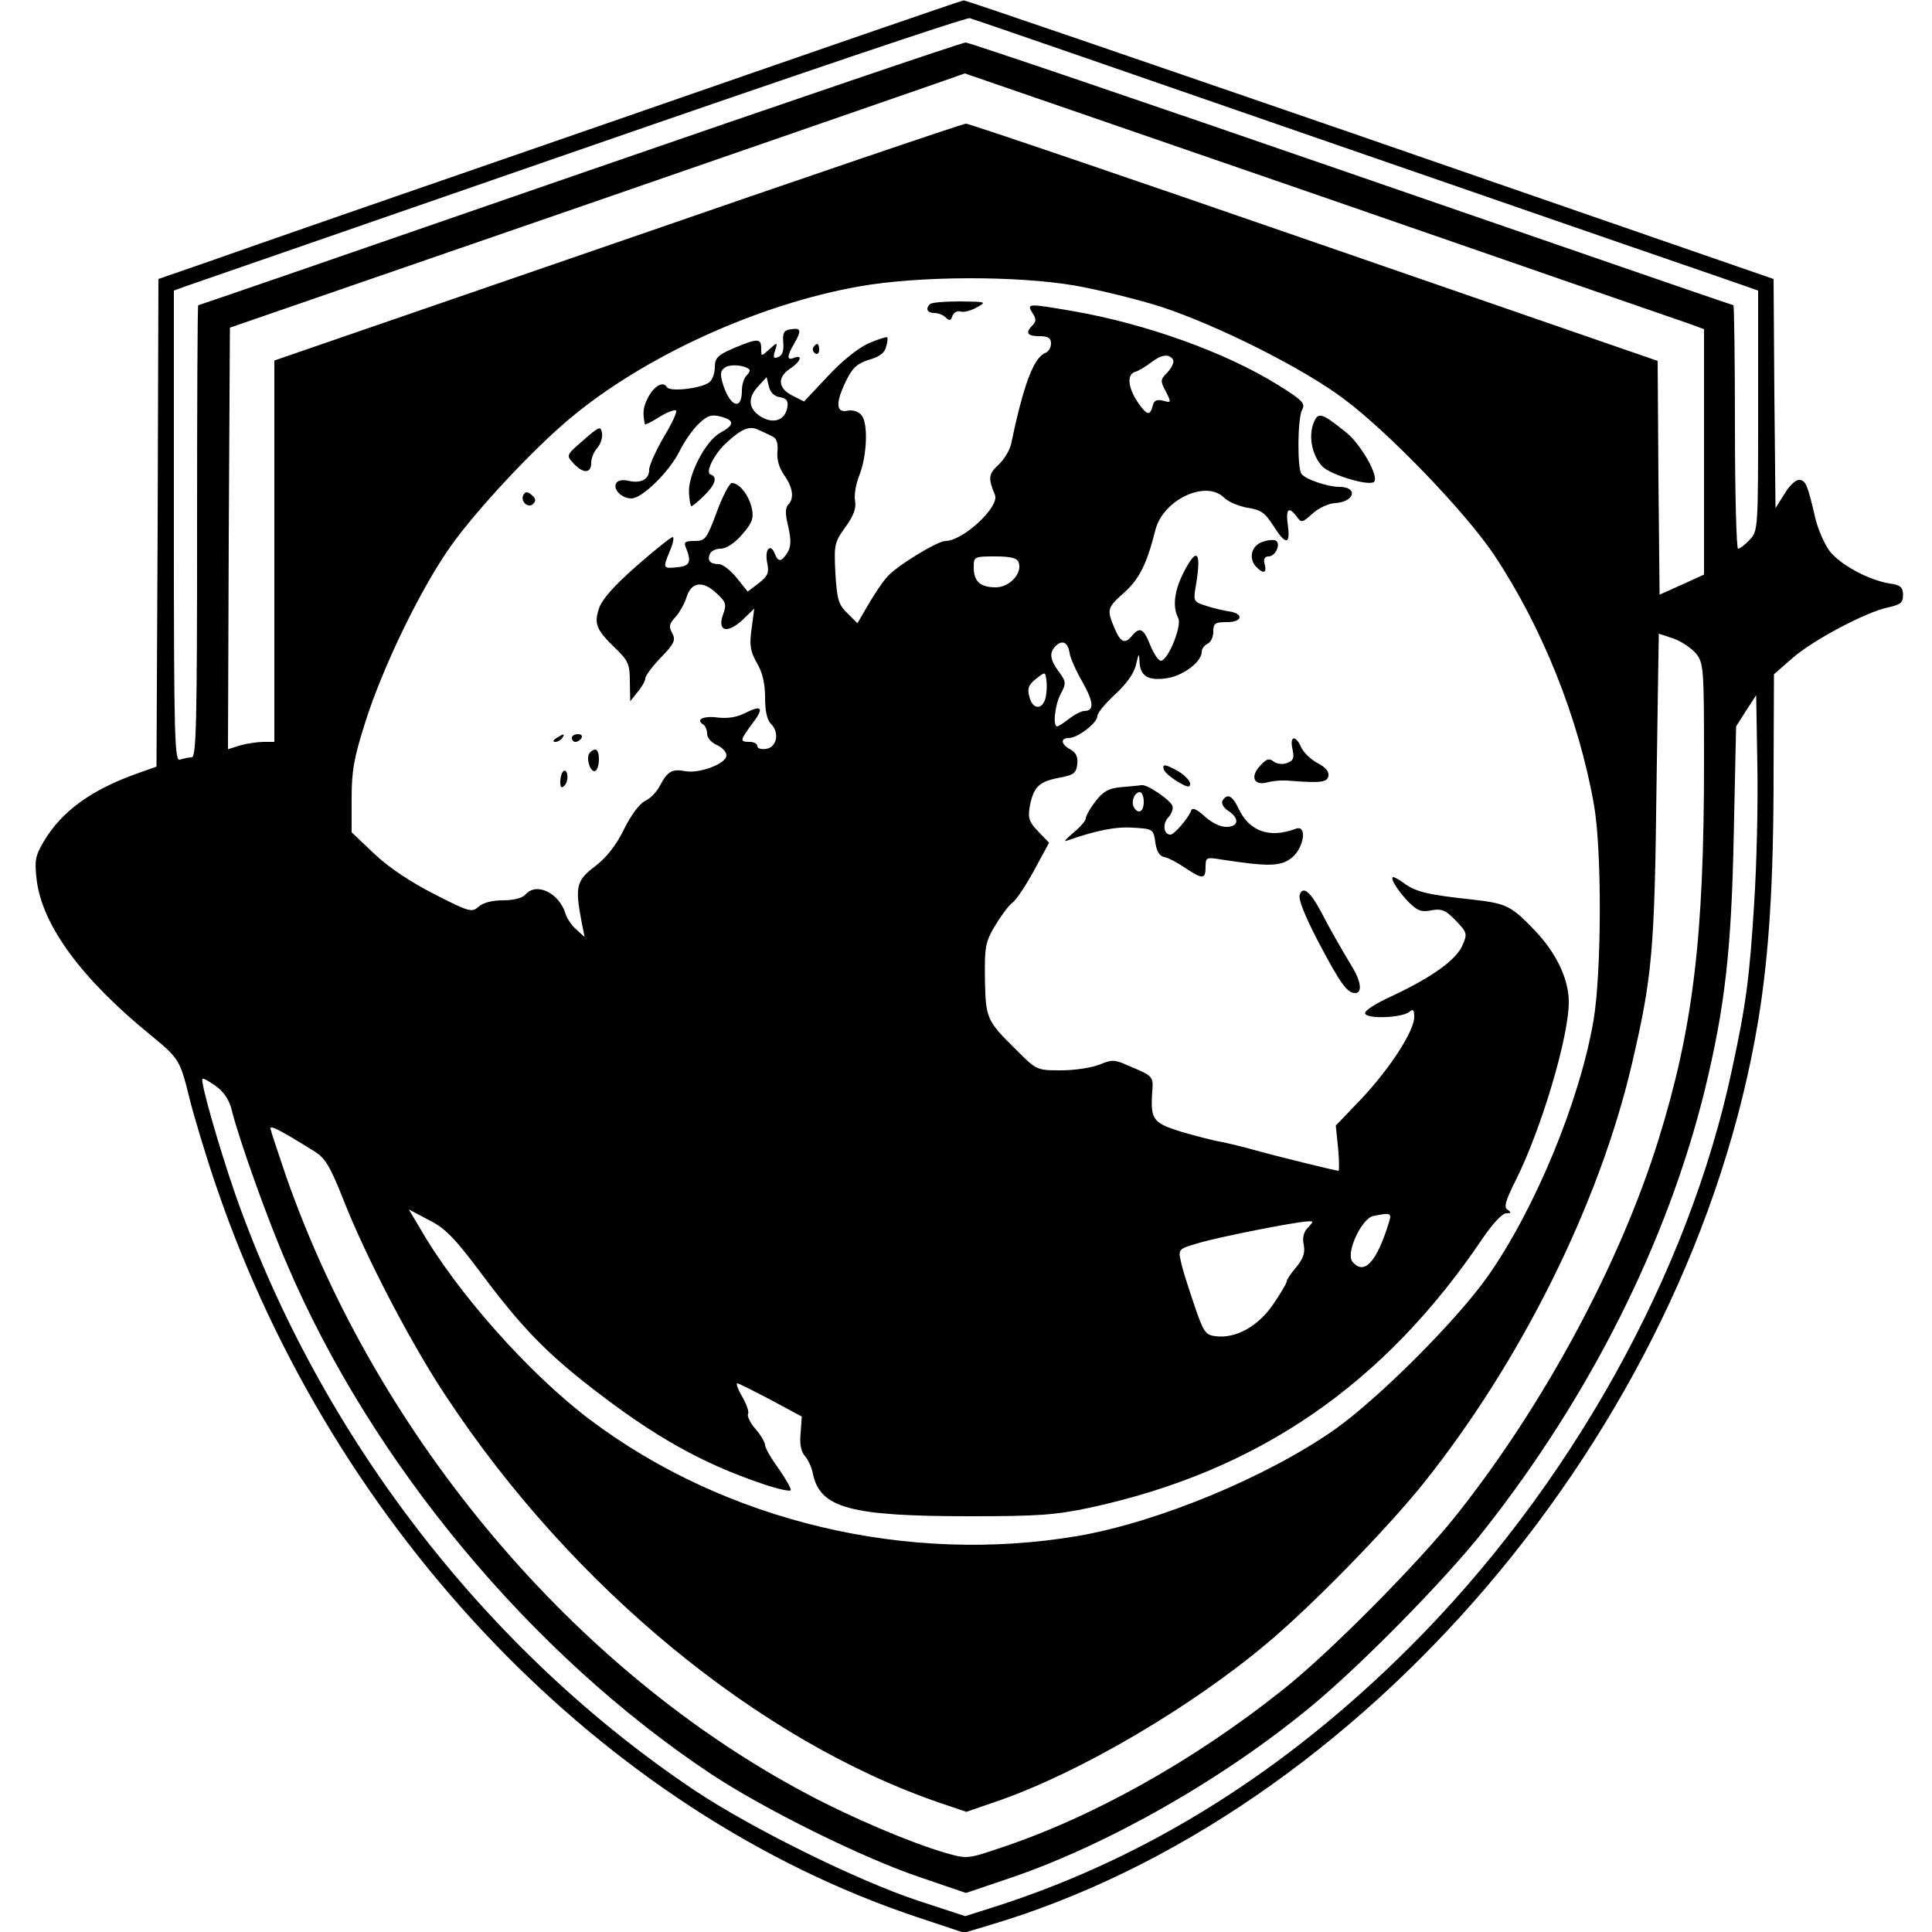 <?xml version="1.0" standalone="no"?>
<!DOCTYPE svg PUBLIC "-//W3C//DTD SVG 20010904//EN"
 "http://www.w3.org/TR/2001/REC-SVG-20010904/DTD/svg10.dtd">
<svg version="1.0" xmlns="http://www.w3.org/2000/svg"
 width="500pt" height="500pt" viewBox="0 0 500 500"
 preserveAspectRatio="xMidYMid meet">
<g transform="translate(0,500) scale(0.1,-0.1)"
fill="#000000" stroke="none">
<path d="M1580 4684 c-498 -172 -965 -334 -1037 -360 l-133 -46 -2 -631 -3
-631 -45 -16 c-123 -43 -200 -99 -247 -178 -22 -38 -24 -49 -18 -100 15 -118
116 -255 295 -401 73 -60 76 -64 100 -162 13 -52 45 -158 72 -236 305 -890
1000 -1613 1810 -1884 l123 -41 60 18 c968 284 1818 1281 1995 2341 28 171 40
353 40 643 l1 255 48 42 c54 47 190 119 247 131 32 7 39 12 39 32 0 20 -6 26
-35 30 -55 9 -128 49 -155 84 -13 17 -29 54 -36 81 -21 90 -25 100 -41 103 -9
2 -26 -13 -39 -35 l-24 -38 -3 297 -2 296 -58 20 c-31 11 -501 173 -1043 361
-543 187 -991 341 -995 340 -5 0 -416 -142 -914 -315z m1900 -66 c525 -182
981 -339 1013 -350 l57 -20 0 -311 c0 -305 0 -311 -22 -334 -12 -13 -25 -23
-30 -23 -4 0 -8 142 -8 315 0 173 -2 315 -4 315 -2 0 -446 153 -987 340 -541
187 -991 340 -1000 340 -9 0 -459 -153 -1000 -340 -540 -187 -984 -340 -986
-340 -2 0 -3 -263 -3 -585 0 -498 -2 -585 -14 -585 -8 0 -21 -3 -30 -6 -14 -6
-16 52 -16 604 l0 610 33 12 c17 6 477 165 1022 354 545 189 997 342 1005 339
8 -2 445 -153 970 -335z m-58 -127 c508 -176 938 -325 956 -331 l32 -12 0
-318 0 -317 -57 -26 -58 -26 -3 303 -2 302 -888 307 c-488 169 -894 307 -902
307 -8 0 -414 -138 -902 -307 l-888 -306 0 -494 0 -493 -28 0 c-15 0 -42 -4
-60 -9 l-32 -10 2 546 3 545 950 328 c523 181 951 329 952 330 1 0 417 -144
925 -319z m-640 -230 c62 -11 163 -36 223 -55 146 -48 370 -160 475 -240 116
-87 312 -291 386 -401 125 -187 220 -425 259 -647 21 -116 20 -435 -1 -559
-36 -209 -151 -488 -275 -664 -82 -115 -279 -312 -394 -394 -175 -123 -457
-240 -665 -276 -441 -75 -912 37 -1262 300 -157 118 -346 330 -442 498 l-28
47 51 -27 c43 -21 68 -47 139 -142 101 -135 165 -201 282 -292 162 -126 286
-196 443 -249 37 -13 70 -20 73 -17 3 3 -11 27 -30 55 -20 27 -36 55 -36 62 0
7 -11 26 -25 42 -14 16 -22 34 -19 39 3 5 -4 25 -15 44 -11 19 -17 35 -13 35
4 0 43 -20 87 -43 l80 -43 -3 -43 c-3 -27 1 -48 11 -59 8 -9 18 -30 21 -47 19
-88 97 -109 406 -109 176 0 220 3 310 22 436 94 763 319 1019 700 24 35 49 62
59 62 13 0 14 2 4 9 -11 6 -6 23 21 77 66 132 137 370 137 461 0 59 -32 126
-87 184 -62 65 -74 71 -163 81 -111 12 -142 19 -172 39 -14 11 -29 19 -32 19
-11 0 13 -38 41 -66 21 -21 32 -25 57 -20 27 5 37 1 63 -26 30 -31 31 -35 18
-64 -16 -38 -79 -83 -181 -131 -44 -20 -74 -39 -71 -46 5 -15 95 -11 114 4 10
9 13 6 13 -13 0 -36 -62 -132 -136 -211 l-67 -70 6 -59 c3 -32 3 -58 1 -58 -7
0 -165 39 -219 54 -27 8 -66 17 -85 21 -19 3 -65 15 -103 26 -73 23 -80 31
-75 103 3 41 3 41 -64 69 -33 15 -41 15 -72 2 -20 -8 -64 -15 -99 -15 -64 0
-64 0 -117 53 -77 76 -79 81 -81 183 -1 83 1 96 26 138 15 25 35 52 44 59 10
6 35 44 57 84 l39 72 -28 29 c-24 25 -27 35 -22 65 10 51 24 64 75 74 39 7 45
12 48 35 2 19 -3 30 -17 38 -25 13 -28 30 -5 30 23 0 74 39 74 57 0 8 21 33
46 56 29 27 49 54 54 77 7 30 8 31 9 9 1 -39 23 -52 72 -44 43 7 89 43 89 68
0 8 7 17 15 21 8 3 15 17 15 31 0 22 4 25 36 25 41 0 43 23 3 28 -13 2 -39 8
-57 14 -32 10 -34 12 -28 47 16 93 5 109 -30 41 -25 -48 -30 -90 -15 -119 11
-19 -26 -111 -45 -111 -6 0 -18 18 -27 40 -17 43 -27 49 -47 25 -19 -23 -30
-18 -46 20 -20 48 -19 52 26 92 39 35 58 74 80 161 20 79 131 131 178 84 11
-11 38 -22 60 -26 35 -5 46 -13 67 -46 32 -51 45 -51 38 0 -6 43 2 51 23 23
12 -17 14 -16 41 8 15 14 41 26 58 27 51 3 61 42 11 42 -30 0 -89 20 -98 34
-11 16 -10 144 2 166 9 16 0 25 -63 64 -135 84 -341 158 -531 191 -117 20
-119 20 -104 -5 10 -15 10 -22 0 -32 -19 -19 -14 -28 18 -28 23 0 30 -5 30
-19 0 -10 -6 -21 -14 -24 -31 -12 -57 -82 -90 -239 -4 -15 -18 -38 -33 -52
-25 -23 -26 -34 -8 -77 12 -31 -83 -119 -128 -119 -21 0 -129 -66 -152 -94
-11 -12 -33 -45 -48 -71 l-28 -48 -26 26 c-23 22 -27 36 -31 104 -4 74 -2 80
26 119 21 29 28 48 25 67 -3 15 2 45 11 67 20 51 23 134 6 155 -8 10 -23 15
-37 12 -30 -6 -31 21 -3 78 16 33 28 44 59 54 26 7 41 18 44 33 4 12 5 24 3
25 -2 2 -23 -5 -47 -15 -27 -12 -69 -45 -106 -85 l-62 -66 -30 15 c-38 19 -40
48 -6 70 27 18 34 37 10 28 -19 -8 -19 4 0 36 20 35 18 42 -7 38 -19 -2 -23
-9 -21 -34 2 -21 -2 -34 -13 -38 -12 -5 -14 -1 -8 17 7 22 6 22 -15 3 -21 -19
-21 -19 -21 2 0 27 -9 27 -71 1 -42 -18 -49 -26 -49 -49 0 -15 -6 -33 -14 -39
-19 -16 -102 -26 -110 -13 -10 17 -34 3 -50 -29 -12 -24 -13 -38 -7 -67 1 -2
17 6 36 18 19 12 39 20 44 18 5 -2 -9 -32 -30 -67 -21 -36 -39 -75 -39 -87 0
-25 -22 -36 -55 -28 -12 3 -26 1 -30 -6 -10 -16 14 -40 39 -40 28 0 99 70 125
123 12 24 33 55 49 70 23 22 33 25 57 19 37 -10 36 -22 -1 -42 -38 -21 -83
-108 -81 -154 1 -20 4 -36 6 -36 3 0 18 12 33 27 29 28 36 49 17 55 -15 5 10
55 43 84 38 35 59 43 82 31 12 -5 28 -13 36 -17 10 -5 14 -18 12 -39 -2 -19 4
-41 17 -60 23 -32 27 -61 11 -77 -8 -8 -8 -25 0 -57 8 -36 7 -52 -2 -67 -15
-24 -24 -25 -32 -5 -11 30 -27 16 -21 -19 6 -28 3 -36 -21 -55 l-29 -22 -28
35 c-16 20 -37 36 -46 36 -23 0 -31 9 -24 26 3 8 15 14 28 14 14 0 36 14 55
36 26 30 31 42 26 67 -7 34 -32 67 -52 67 -6 0 -24 -34 -39 -75 -26 -70 -30
-75 -57 -75 -25 0 -29 -3 -23 -17 15 -37 11 -48 -22 -51 -38 -4 -38 -3 -19 43
8 19 11 35 7 35 -5 0 -47 -34 -94 -75 -58 -51 -89 -86 -97 -110 -13 -40 -7
-55 44 -104 32 -31 36 -41 36 -85 l1 -51 19 24 c11 13 20 29 20 35 0 7 18 31
40 54 35 36 39 45 30 63 -10 17 -8 25 8 42 11 12 24 36 29 52 12 39 42 43 77
10 25 -23 27 -29 17 -56 -15 -43 11 -50 51 -13 l30 29 -7 -53 c-6 -43 -3 -58
14 -88 14 -24 21 -52 21 -89 0 -35 5 -59 16 -69 22 -23 14 -60 -13 -64 -13 -2
-23 1 -23 7 0 6 -9 11 -20 11 -26 0 -25 4 6 46 32 42 27 51 -17 29 -21 -11
-45 -15 -71 -12 -37 5 -59 -5 -38 -18 5 -3 10 -14 10 -24 0 -10 11 -23 25 -29
14 -6 25 -18 25 -27 0 -21 -68 -47 -105 -41 -36 7 -47 0 -67 -37 -8 -16 -25
-34 -39 -40 -14 -7 -37 -38 -54 -73 -20 -41 -45 -73 -75 -96 -49 -37 -52 -53
-35 -143 l8 -40 -21 19 c-12 10 -24 28 -28 40 -16 55 -76 84 -104 51 -8 -9
-30 -15 -58 -15 -28 0 -52 -6 -64 -17 -17 -15 -24 -13 -114 33 -61 31 -118 69
-155 104 l-59 56 0 87 c0 73 6 106 36 200 46 145 146 350 223 457 66 92 210
247 306 327 192 161 488 296 750 342 154 27 403 28 557 2z m254 -192 c3 -6 -3
-20 -14 -32 -19 -19 -20 -22 -5 -50 15 -29 14 -30 -7 -24 -16 4 -24 1 -27 -14
-7 -25 -14 -24 -35 5 -28 39 -33 75 -12 83 11 3 30 15 43 25 27 21 47 23 57 7z
m-1097 -25 c3 -3 -1 -10 -7 -16 -7 -7 -12 -24 -12 -39 0 -54 -32 -41 -50 20
-7 25 -5 33 8 41 15 8 49 5 61 -6z m80 -72 c16 -3 21 -9 19 -24 -5 -34 -33
-46 -66 -28 -35 20 -39 49 -10 80 l22 24 6 -25 c4 -15 14 -25 29 -27z m617
-427 c11 -28 -23 -65 -59 -65 -40 0 -57 15 -57 52 0 27 1 28 55 28 40 0 57 -4
61 -15z m1696 -198 c20 -7 46 -25 58 -39 19 -25 20 -39 20 -280 0 -455 -28
-688 -118 -978 -100 -321 -296 -685 -522 -970 -100 -126 -332 -360 -450 -453
-232 -185 -496 -332 -736 -411 -80 -27 -82 -27 -138 -11 -89 26 -240 90 -355
151 -602 318 -1113 922 -1350 1598 -22 65 -41 121 -41 126 0 8 24 -4 111 -58
31 -19 42 -37 79 -130 57 -145 175 -372 266 -508 325 -492 809 -890 1277
-1050 l68 -23 87 30 c210 74 495 241 692 407 115 96 310 296 403 412 252 315
455 722 540 1085 53 227 59 293 64 718 3 218 6 397 6 397 1 0 19 -6 39 -13z
m-1564 -37 c2 -13 17 -47 34 -76 29 -52 30 -74 4 -74 -7 0 -25 -9 -39 -20 -14
-11 -28 -20 -31 -20 -12 0 -6 56 9 84 15 28 14 32 -5 58 -23 31 -25 49 -8 66
17 17 32 10 36 -18z m-62 -116 c-8 -32 -34 -31 -42 3 -6 21 -2 31 17 46 24 19
24 19 27 -3 2 -12 1 -33 -2 -46z m1834 -528 c-12 -195 -21 -264 -57 -431 -113
-534 -422 -1087 -837 -1500 -320 -319 -673 -540 -1060 -666 l-88 -28 -122 40
c-157 52 -430 187 -576 284 -540 361 -970 917 -1190 1541 -44 127 -92 295 -86
302 3 2 18 -7 35 -19 21 -15 35 -37 41 -63 19 -76 92 -281 142 -396 220 -516
632 -1011 1098 -1321 136 -90 393 -218 543 -268 l117 -40 118 40 c251 86 548
255 774 442 129 106 351 332 449 457 275 349 473 745 570 1135 53 218 70 363
76 668 l6 277 26 41 26 40 3 -183 c2 -101 -2 -259 -8 -352z m-945 -828 c-32
-105 -65 -140 -95 -103 -18 22 24 112 54 118 45 9 48 8 41 -15z m-210 -15
c-11 -11 -15 -26 -11 -44 4 -21 -1 -36 -19 -58 -14 -16 -25 -33 -25 -37 0 -5
-16 -32 -36 -61 -39 -56 -96 -88 -149 -81 -25 3 -31 11 -55 83 -15 44 -31 94
-34 111 -7 31 -6 32 46 47 53 16 247 54 281 56 17 1 17 0 2 -16z"/>
<path d="M2407 4213 c-13 -12 -7 -23 11 -23 10 0 23 -5 30 -12 9 -9 13 -8 17
5 4 9 13 13 20 11 7 -3 26 1 42 10 27 15 27 15 -43 16 -39 0 -74 -3 -77 -7z"/>
<path d="M2105 4101 c-3 -5 -1 -12 5 -16 5 -3 10 1 10 9 0 18 -6 21 -15 7z"/>
<path d="M3399 3904 c-13 -35 -3 -83 23 -111 21 -22 122 -52 134 -40 14 13
-34 97 -71 127 -66 53 -74 55 -86 24z"/>
<path d="M1510 3861 c-45 -39 -45 -39 -26 -60 25 -27 46 -27 46 1 0 12 7 29
16 39 8 9 14 27 12 38 -3 19 -7 18 -48 -18z"/>
<path d="M1355 3720 c-10 -17 12 -37 25 -24 8 8 6 15 -4 23 -10 9 -16 9 -21 1z"/>
<path d="M3268 3598 c-30 -10 -38 -44 -16 -66 18 -18 27 -15 21 8 -4 13 0 20
10 20 17 0 32 30 20 40 -4 4 -20 3 -35 -2z"/>
<path d="M1440 3090 c-9 -6 -10 -10 -3 -10 6 0 15 5 18 10 8 12 4 12 -15 0z"/>
<path d="M1480 3090 c0 -5 4 -10 9 -10 6 0 13 5 16 10 3 6 -1 10 -9 10 -9 0
-16 -4 -16 -10z"/>
<path d="M3345 3061 c5 -24 2 -30 -15 -36 -11 -4 -27 -2 -35 5 -10 8 -18 6
-33 -11 -27 -28 -18 -53 17 -44 14 4 37 6 51 5 88 -7 105 -5 108 12 2 11 -8
23 -28 33 -17 9 -36 27 -42 40 -15 34 -31 31 -23 -4z"/>
<path d="M1525 3050 c-9 -14 4 -52 16 -45 12 8 12 55 0 55 -6 0 -13 -5 -16
-10z"/>
<path d="M3012 3008 c3 -7 19 -21 36 -31 25 -15 32 -16 32 -5 0 7 -13 21 -29
31 -35 20 -44 21 -39 5z"/>
<path d="M1458 3004 c-5 -4 -8 -16 -8 -28 0 -14 3 -17 11 -9 6 6 9 19 7 28 -1
9 -6 13 -10 9z"/>
<path d="M2903 2963 c-34 -3 -48 -11 -68 -37 -14 -18 -25 -38 -25 -44 0 -6
-15 -23 -32 -37 -18 -15 -26 -24 -18 -21 77 27 127 37 172 34 52 -3 53 -4 58
-38 3 -23 11 -36 23 -38 11 -2 35 -15 54 -28 45 -30 53 -30 53 2 0 25 2 26 38
20 124 -19 156 -19 185 4 32 26 41 87 10 75 -67 -25 -119 -7 -147 51 -16 35
-30 42 -42 22 -4 -7 2 -18 14 -26 31 -20 28 -42 -5 -42 -16 0 -39 12 -56 28
-19 17 -31 23 -34 15 -7 -20 -44 -63 -54 -63 -18 0 -21 29 -5 45 8 9 13 22 10
30 -7 16 -66 56 -80 53 -5 -1 -28 -3 -51 -5z m57 -38 c0 -26 -14 -33 -25 -15
-9 14 1 40 15 40 5 0 10 -11 10 -25z"/>
<path d="M3364 2685 c-5 -11 12 -53 46 -119 58 -110 76 -136 97 -136 19 0 16
30 -9 70 -27 45 -56 95 -80 142 -27 50 -46 66 -54 43z"/>
</g>
</svg>

